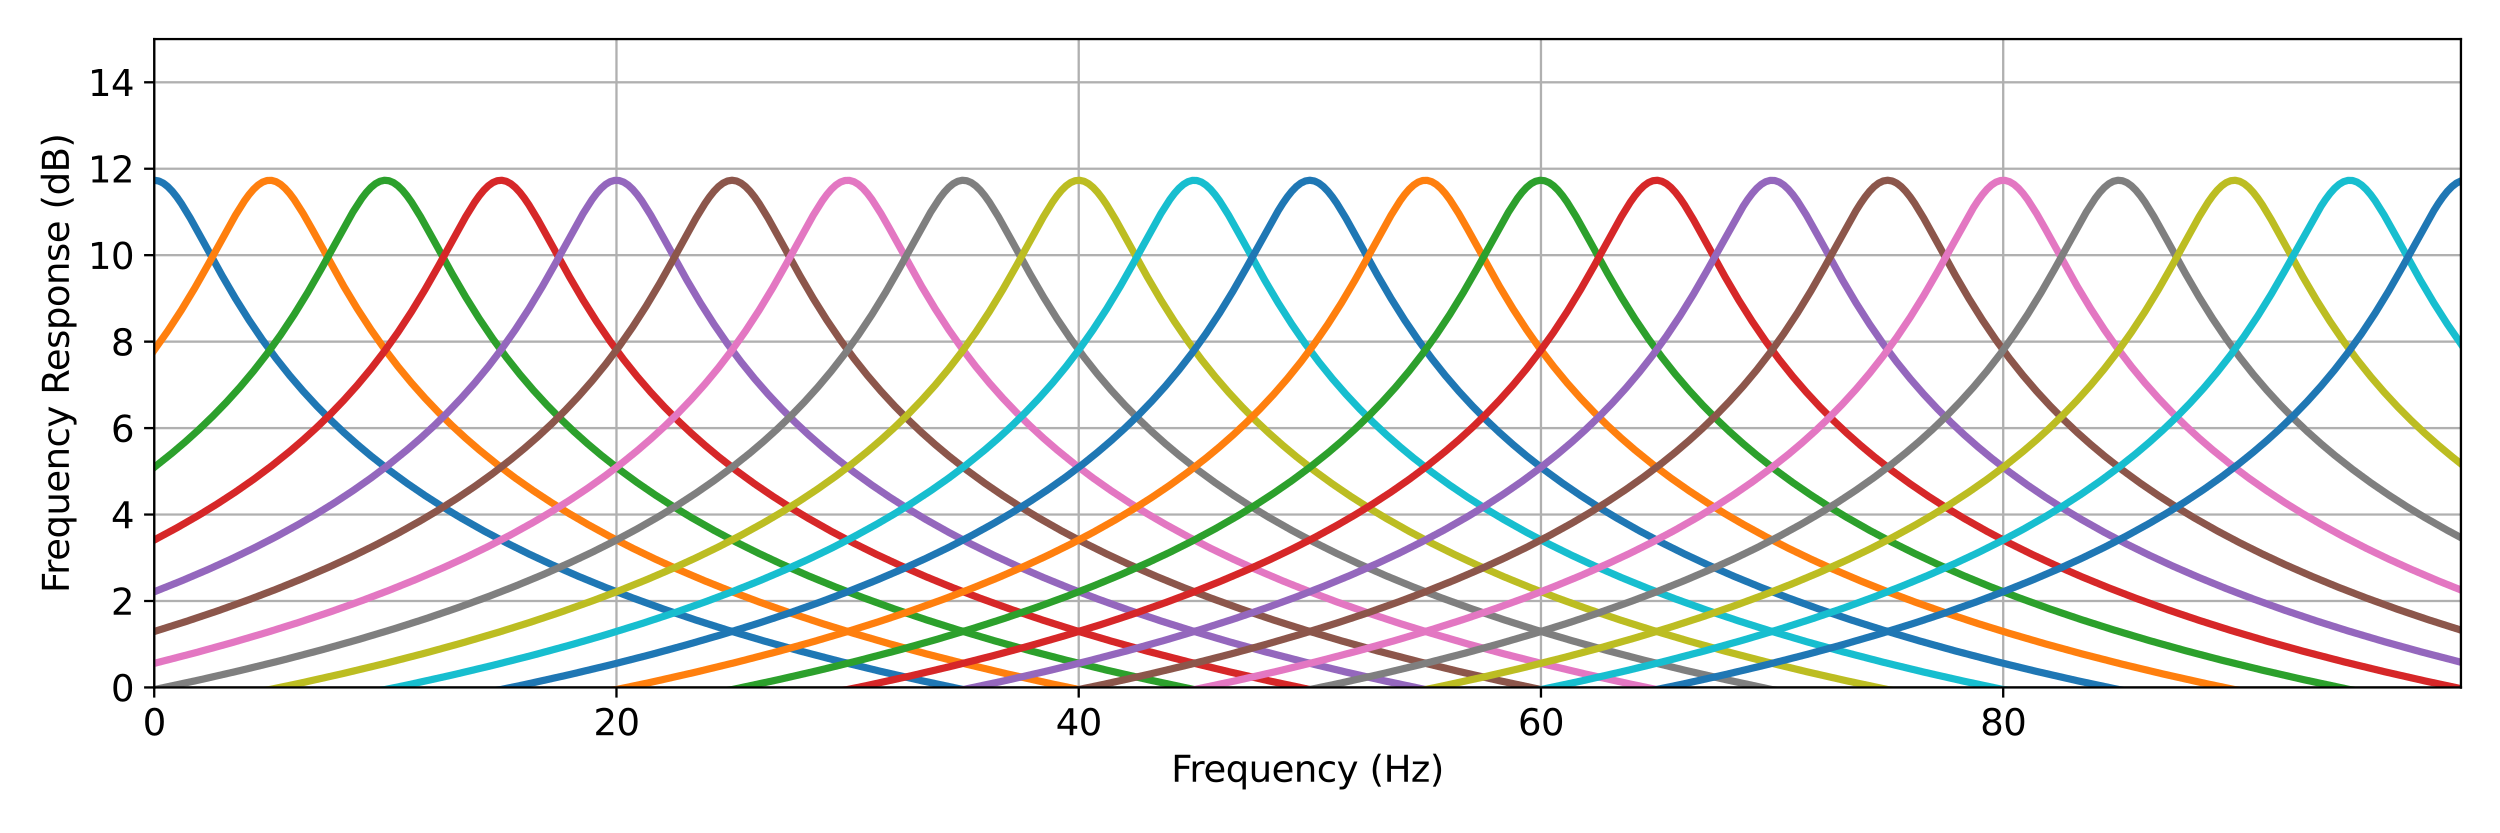 <?xml version="1.0" encoding="utf-8" standalone="no"?>
<!DOCTYPE svg PUBLIC "-//W3C//DTD SVG 1.1//EN"
  "http://www.w3.org/Graphics/SVG/1.1/DTD/svg11.dtd">
<svg xmlns:xlink="http://www.w3.org/1999/xlink" width="864pt" height="288pt" viewBox="0 0 864 288" xmlns="http://www.w3.org/2000/svg" version="1.1">
 <defs>
  <style type="text/css">*{stroke-linejoin: round; stroke-linecap: butt}</style>
 </defs>
 <g id="figure_1">
  <g id="patch_1">
   <path d="M 0 288 
L 864 288 
L 864 0 
L 0 0 
z
" style="fill: #ffffff"/>
  </g>
  <g id="axes_1">
   <g id="patch_2">
    <path d="M 53.3 237.58 
L 850.5 237.58 
L 850.5 13.5 
L 53.3 13.5 
z
" style="fill: #ffffff"/>
   </g>
   <g id="matplotlib.axis_1">
    <g id="xtick_1">
     <g id="line2d_1">
      <path d="M 53.3 237.58 
L 53.3 13.5 
" clip-path="url(#p7a4bd5762b)" style="fill: none; stroke: #b0b0b0; stroke-width: 0.8; stroke-linecap: square"/>
     </g>
     <g id="line2d_2">
      <defs>
       <path id="ma2785278da" d="M 0 0 
L 0 3.5 
" style="stroke: #000000; stroke-width: 0.8"/>
      </defs>
      <g>
       <use xlink:href="#ma2785278da" x="53.3" y="237.58" style="stroke: #000000; stroke-width: 0.8"/>
      </g>
     </g>
     <g id="text_1">
      <!-- 0 -->
      <g transform="translate(49.323 254.078) scale(0.125 -0.125)">
       <defs>
        <path id="DejaVuSans-30" d="M 2034 4250 
Q 1547 4250 1301 3770 
Q 1056 3291 1056 2328 
Q 1056 1369 1301 889 
Q 1547 409 2034 409 
Q 2525 409 2770 889 
Q 3016 1369 3016 2328 
Q 3016 3291 2770 3770 
Q 2525 4250 2034 4250 
z
M 2034 4750 
Q 2819 4750 3233 4129 
Q 3647 3509 3647 2328 
Q 3647 1150 3233 529 
Q 2819 -91 2034 -91 
Q 1250 -91 836 529 
Q 422 1150 422 2328 
Q 422 3509 836 4129 
Q 1250 4750 2034 4750 
z
" transform="scale(0.016)"/>
       </defs>
       <use xlink:href="#DejaVuSans-30"/>
      </g>
     </g>
    </g>
    <g id="xtick_2">
     <g id="line2d_3">
      <path d="M 213.052 237.58 
L 213.052 13.5 
" clip-path="url(#p7a4bd5762b)" style="fill: none; stroke: #b0b0b0; stroke-width: 0.8; stroke-linecap: square"/>
     </g>
     <g id="line2d_4">
      <g>
       <use xlink:href="#ma2785278da" x="213.052" y="237.58" style="stroke: #000000; stroke-width: 0.8"/>
      </g>
     </g>
     <g id="text_2">
      <!-- 20 -->
      <g transform="translate(205.099 254.078) scale(0.125 -0.125)">
       <defs>
        <path id="DejaVuSans-32" d="M 1228 531 
L 3431 531 
L 3431 0 
L 469 0 
L 469 531 
Q 828 903 1448 1529 
Q 2069 2156 2228 2338 
Q 2531 2678 2651 2914 
Q 2772 3150 2772 3378 
Q 2772 3750 2511 3984 
Q 2250 4219 1831 4219 
Q 1534 4219 1204 4116 
Q 875 4013 500 3803 
L 500 4441 
Q 881 4594 1212 4672 
Q 1544 4750 1819 4750 
Q 2544 4750 2975 4387 
Q 3406 4025 3406 3419 
Q 3406 3131 3298 2873 
Q 3191 2616 2906 2266 
Q 2828 2175 2409 1742 
Q 1991 1309 1228 531 
z
" transform="scale(0.016)"/>
       </defs>
       <use xlink:href="#DejaVuSans-32"/>
       <use xlink:href="#DejaVuSans-30" x="63.623"/>
      </g>
     </g>
    </g>
    <g id="xtick_3">
     <g id="line2d_5">
      <path d="M 372.804 237.58 
L 372.804 13.5 
" clip-path="url(#p7a4bd5762b)" style="fill: none; stroke: #b0b0b0; stroke-width: 0.8; stroke-linecap: square"/>
     </g>
     <g id="line2d_6">
      <g>
       <use xlink:href="#ma2785278da" x="372.804" y="237.58" style="stroke: #000000; stroke-width: 0.8"/>
      </g>
     </g>
     <g id="text_3">
      <!-- 40 -->
      <g transform="translate(364.851 254.078) scale(0.125 -0.125)">
       <defs>
        <path id="DejaVuSans-34" d="M 2419 4116 
L 825 1625 
L 2419 1625 
L 2419 4116 
z
M 2253 4666 
L 3047 4666 
L 3047 1625 
L 3713 1625 
L 3713 1100 
L 3047 1100 
L 3047 0 
L 2419 0 
L 2419 1100 
L 313 1100 
L 313 1709 
L 2253 4666 
z
" transform="scale(0.016)"/>
       </defs>
       <use xlink:href="#DejaVuSans-34"/>
       <use xlink:href="#DejaVuSans-30" x="63.623"/>
      </g>
     </g>
    </g>
    <g id="xtick_4">
     <g id="line2d_7">
      <path d="M 532.556 237.58 
L 532.556 13.5 
" clip-path="url(#p7a4bd5762b)" style="fill: none; stroke: #b0b0b0; stroke-width: 0.8; stroke-linecap: square"/>
     </g>
     <g id="line2d_8">
      <g>
       <use xlink:href="#ma2785278da" x="532.556" y="237.58" style="stroke: #000000; stroke-width: 0.8"/>
      </g>
     </g>
     <g id="text_4">
      <!-- 60 -->
      <g transform="translate(524.603 254.078) scale(0.125 -0.125)">
       <defs>
        <path id="DejaVuSans-36" d="M 2113 2584 
Q 1688 2584 1439 2293 
Q 1191 2003 1191 1497 
Q 1191 994 1439 701 
Q 1688 409 2113 409 
Q 2538 409 2786 701 
Q 3034 994 3034 1497 
Q 3034 2003 2786 2293 
Q 2538 2584 2113 2584 
z
M 3366 4563 
L 3366 3988 
Q 3128 4100 2886 4159 
Q 2644 4219 2406 4219 
Q 1781 4219 1451 3797 
Q 1122 3375 1075 2522 
Q 1259 2794 1537 2939 
Q 1816 3084 2150 3084 
Q 2853 3084 3261 2657 
Q 3669 2231 3669 1497 
Q 3669 778 3244 343 
Q 2819 -91 2113 -91 
Q 1303 -91 875 529 
Q 447 1150 447 2328 
Q 447 3434 972 4092 
Q 1497 4750 2381 4750 
Q 2619 4750 2861 4703 
Q 3103 4656 3366 4563 
z
" transform="scale(0.016)"/>
       </defs>
       <use xlink:href="#DejaVuSans-36"/>
       <use xlink:href="#DejaVuSans-30" x="63.623"/>
      </g>
     </g>
    </g>
    <g id="xtick_5">
     <g id="line2d_9">
      <path d="M 692.308 237.58 
L 692.308 13.5 
" clip-path="url(#p7a4bd5762b)" style="fill: none; stroke: #b0b0b0; stroke-width: 0.8; stroke-linecap: square"/>
     </g>
     <g id="line2d_10">
      <g>
       <use xlink:href="#ma2785278da" x="692.308" y="237.58" style="stroke: #000000; stroke-width: 0.8"/>
      </g>
     </g>
     <g id="text_5">
      <!-- 80 -->
      <g transform="translate(684.355 254.078) scale(0.125 -0.125)">
       <defs>
        <path id="DejaVuSans-38" d="M 2034 2216 
Q 1584 2216 1326 1975 
Q 1069 1734 1069 1313 
Q 1069 891 1326 650 
Q 1584 409 2034 409 
Q 2484 409 2743 651 
Q 3003 894 3003 1313 
Q 3003 1734 2745 1975 
Q 2488 2216 2034 2216 
z
M 1403 2484 
Q 997 2584 770 2862 
Q 544 3141 544 3541 
Q 544 4100 942 4425 
Q 1341 4750 2034 4750 
Q 2731 4750 3128 4425 
Q 3525 4100 3525 3541 
Q 3525 3141 3298 2862 
Q 3072 2584 2669 2484 
Q 3125 2378 3379 2068 
Q 3634 1759 3634 1313 
Q 3634 634 3220 271 
Q 2806 -91 2034 -91 
Q 1263 -91 848 271 
Q 434 634 434 1313 
Q 434 1759 690 2068 
Q 947 2378 1403 2484 
z
M 1172 3481 
Q 1172 3119 1398 2916 
Q 1625 2713 2034 2713 
Q 2441 2713 2670 2916 
Q 2900 3119 2900 3481 
Q 2900 3844 2670 4047 
Q 2441 4250 2034 4250 
Q 1625 4250 1398 4047 
Q 1172 3844 1172 3481 
z
" transform="scale(0.016)"/>
       </defs>
       <use xlink:href="#DejaVuSans-38"/>
       <use xlink:href="#DejaVuSans-30" x="63.623"/>
      </g>
     </g>
    </g>
    <g id="text_6">
     <!-- Frequency (Hz) -->
     <g transform="translate(404.769 270.176) scale(0.125 -0.125)">
      <defs>
       <path id="DejaVuSans-46" d="M 628 4666 
L 3309 4666 
L 3309 4134 
L 1259 4134 
L 1259 2759 
L 3109 2759 
L 3109 2228 
L 1259 2228 
L 1259 0 
L 628 0 
L 628 4666 
z
" transform="scale(0.016)"/>
       <path id="DejaVuSans-72" d="M 2631 2963 
Q 2534 3019 2420 3045 
Q 2306 3072 2169 3072 
Q 1681 3072 1420 2755 
Q 1159 2438 1159 1844 
L 1159 0 
L 581 0 
L 581 3500 
L 1159 3500 
L 1159 2956 
Q 1341 3275 1631 3429 
Q 1922 3584 2338 3584 
Q 2397 3584 2469 3576 
Q 2541 3569 2628 3553 
L 2631 2963 
z
" transform="scale(0.016)"/>
       <path id="DejaVuSans-65" d="M 3597 1894 
L 3597 1613 
L 953 1613 
Q 991 1019 1311 708 
Q 1631 397 2203 397 
Q 2534 397 2845 478 
Q 3156 559 3463 722 
L 3463 178 
Q 3153 47 2828 -22 
Q 2503 -91 2169 -91 
Q 1331 -91 842 396 
Q 353 884 353 1716 
Q 353 2575 817 3079 
Q 1281 3584 2069 3584 
Q 2775 3584 3186 3129 
Q 3597 2675 3597 1894 
z
M 3022 2063 
Q 3016 2534 2758 2815 
Q 2500 3097 2075 3097 
Q 1594 3097 1305 2825 
Q 1016 2553 972 2059 
L 3022 2063 
z
" transform="scale(0.016)"/>
       <path id="DejaVuSans-71" d="M 947 1747 
Q 947 1113 1208 752 
Q 1469 391 1925 391 
Q 2381 391 2643 752 
Q 2906 1113 2906 1747 
Q 2906 2381 2643 2742 
Q 2381 3103 1925 3103 
Q 1469 3103 1208 2742 
Q 947 2381 947 1747 
z
M 2906 525 
Q 2725 213 2448 61 
Q 2172 -91 1784 -91 
Q 1150 -91 751 415 
Q 353 922 353 1747 
Q 353 2572 751 3078 
Q 1150 3584 1784 3584 
Q 2172 3584 2448 3432 
Q 2725 3281 2906 2969 
L 2906 3500 
L 3481 3500 
L 3481 -1331 
L 2906 -1331 
L 2906 525 
z
" transform="scale(0.016)"/>
       <path id="DejaVuSans-75" d="M 544 1381 
L 544 3500 
L 1119 3500 
L 1119 1403 
Q 1119 906 1312 657 
Q 1506 409 1894 409 
Q 2359 409 2629 706 
Q 2900 1003 2900 1516 
L 2900 3500 
L 3475 3500 
L 3475 0 
L 2900 0 
L 2900 538 
Q 2691 219 2414 64 
Q 2138 -91 1772 -91 
Q 1169 -91 856 284 
Q 544 659 544 1381 
z
M 1991 3584 
L 1991 3584 
z
" transform="scale(0.016)"/>
       <path id="DejaVuSans-6e" d="M 3513 2113 
L 3513 0 
L 2938 0 
L 2938 2094 
Q 2938 2591 2744 2837 
Q 2550 3084 2163 3084 
Q 1697 3084 1428 2787 
Q 1159 2491 1159 1978 
L 1159 0 
L 581 0 
L 581 3500 
L 1159 3500 
L 1159 2956 
Q 1366 3272 1645 3428 
Q 1925 3584 2291 3584 
Q 2894 3584 3203 3211 
Q 3513 2838 3513 2113 
z
" transform="scale(0.016)"/>
       <path id="DejaVuSans-63" d="M 3122 3366 
L 3122 2828 
Q 2878 2963 2633 3030 
Q 2388 3097 2138 3097 
Q 1578 3097 1268 2742 
Q 959 2388 959 1747 
Q 959 1106 1268 751 
Q 1578 397 2138 397 
Q 2388 397 2633 464 
Q 2878 531 3122 666 
L 3122 134 
Q 2881 22 2623 -34 
Q 2366 -91 2075 -91 
Q 1284 -91 818 406 
Q 353 903 353 1747 
Q 353 2603 823 3093 
Q 1294 3584 2113 3584 
Q 2378 3584 2631 3529 
Q 2884 3475 3122 3366 
z
" transform="scale(0.016)"/>
       <path id="DejaVuSans-79" d="M 2059 -325 
Q 1816 -950 1584 -1140 
Q 1353 -1331 966 -1331 
L 506 -1331 
L 506 -850 
L 844 -850 
Q 1081 -850 1212 -737 
Q 1344 -625 1503 -206 
L 1606 56 
L 191 3500 
L 800 3500 
L 1894 763 
L 2988 3500 
L 3597 3500 
L 2059 -325 
z
" transform="scale(0.016)"/>
       <path id="DejaVuSans-20" transform="scale(0.016)"/>
       <path id="DejaVuSans-28" d="M 1984 4856 
Q 1566 4138 1362 3434 
Q 1159 2731 1159 2009 
Q 1159 1288 1364 580 
Q 1569 -128 1984 -844 
L 1484 -844 
Q 1016 -109 783 600 
Q 550 1309 550 2009 
Q 550 2706 781 3412 
Q 1013 4119 1484 4856 
L 1984 4856 
z
" transform="scale(0.016)"/>
       <path id="DejaVuSans-48" d="M 628 4666 
L 1259 4666 
L 1259 2753 
L 3553 2753 
L 3553 4666 
L 4184 4666 
L 4184 0 
L 3553 0 
L 3553 2222 
L 1259 2222 
L 1259 0 
L 628 0 
L 628 4666 
z
" transform="scale(0.016)"/>
       <path id="DejaVuSans-7a" d="M 353 3500 
L 3084 3500 
L 3084 2975 
L 922 459 
L 3084 459 
L 3084 0 
L 275 0 
L 275 525 
L 2438 3041 
L 353 3041 
L 353 3500 
z
" transform="scale(0.016)"/>
       <path id="DejaVuSans-29" d="M 513 4856 
L 1013 4856 
Q 1481 4119 1714 3412 
Q 1947 2706 1947 2009 
Q 1947 1309 1714 600 
Q 1481 -109 1013 -844 
L 513 -844 
Q 928 -128 1133 580 
Q 1338 1288 1338 2009 
Q 1338 2731 1133 3434 
Q 928 4138 513 4856 
z
" transform="scale(0.016)"/>
      </defs>
      <use xlink:href="#DejaVuSans-46"/>
      <use xlink:href="#DejaVuSans-72" x="50.27"/>
      <use xlink:href="#DejaVuSans-65" x="89.133"/>
      <use xlink:href="#DejaVuSans-71" x="150.656"/>
      <use xlink:href="#DejaVuSans-75" x="214.133"/>
      <use xlink:href="#DejaVuSans-65" x="277.512"/>
      <use xlink:href="#DejaVuSans-6e" x="339.035"/>
      <use xlink:href="#DejaVuSans-63" x="402.414"/>
      <use xlink:href="#DejaVuSans-79" x="457.395"/>
      <use xlink:href="#DejaVuSans-20" x="516.574"/>
      <use xlink:href="#DejaVuSans-28" x="548.361"/>
      <use xlink:href="#DejaVuSans-48" x="587.375"/>
      <use xlink:href="#DejaVuSans-7a" x="662.57"/>
      <use xlink:href="#DejaVuSans-29" x="715.061"/>
     </g>
    </g>
   </g>
   <g id="matplotlib.axis_2">
    <g id="ytick_1">
     <g id="line2d_11">
      <path d="M 53.3 237.58 
L 850.5 237.58 
" clip-path="url(#p7a4bd5762b)" style="fill: none; stroke: #b0b0b0; stroke-width: 0.8; stroke-linecap: square"/>
     </g>
     <g id="line2d_12">
      <defs>
       <path id="m351775d7e8" d="M 0 0 
L -3.5 0 
" style="stroke: #000000; stroke-width: 0.8"/>
      </defs>
      <g>
       <use xlink:href="#m351775d7e8" x="53.3" y="237.58" style="stroke: #000000; stroke-width: 0.8"/>
      </g>
     </g>
     <g id="text_7">
      <!-- 0 -->
      <g transform="translate(38.347 242.329) scale(0.125 -0.125)">
       <use xlink:href="#DejaVuSans-30"/>
      </g>
     </g>
    </g>
    <g id="ytick_2">
     <g id="line2d_13">
      <path d="M 53.3 207.703 
L 850.5 207.703 
" clip-path="url(#p7a4bd5762b)" style="fill: none; stroke: #b0b0b0; stroke-width: 0.8; stroke-linecap: square"/>
     </g>
     <g id="line2d_14">
      <g>
       <use xlink:href="#m351775d7e8" x="53.3" y="207.703" style="stroke: #000000; stroke-width: 0.8"/>
      </g>
     </g>
     <g id="text_8">
      <!-- 2 -->
      <g transform="translate(38.347 212.452) scale(0.125 -0.125)">
       <use xlink:href="#DejaVuSans-32"/>
      </g>
     </g>
    </g>
    <g id="ytick_3">
     <g id="line2d_15">
      <path d="M 53.3 177.825 
L 850.5 177.825 
" clip-path="url(#p7a4bd5762b)" style="fill: none; stroke: #b0b0b0; stroke-width: 0.8; stroke-linecap: square"/>
     </g>
     <g id="line2d_16">
      <g>
       <use xlink:href="#m351775d7e8" x="53.3" y="177.825" style="stroke: #000000; stroke-width: 0.8"/>
      </g>
     </g>
     <g id="text_9">
      <!-- 4 -->
      <g transform="translate(38.347 182.574) scale(0.125 -0.125)">
       <use xlink:href="#DejaVuSans-34"/>
      </g>
     </g>
    </g>
    <g id="ytick_4">
     <g id="line2d_17">
      <path d="M 53.3 147.948 
L 850.5 147.948 
" clip-path="url(#p7a4bd5762b)" style="fill: none; stroke: #b0b0b0; stroke-width: 0.8; stroke-linecap: square"/>
     </g>
     <g id="line2d_18">
      <g>
       <use xlink:href="#m351775d7e8" x="53.3" y="147.948" style="stroke: #000000; stroke-width: 0.8"/>
      </g>
     </g>
     <g id="text_10">
      <!-- 6 -->
      <g transform="translate(38.347 152.697) scale(0.125 -0.125)">
       <use xlink:href="#DejaVuSans-36"/>
      </g>
     </g>
    </g>
    <g id="ytick_5">
     <g id="line2d_19">
      <path d="M 53.3 118.071 
L 850.5 118.071 
" clip-path="url(#p7a4bd5762b)" style="fill: none; stroke: #b0b0b0; stroke-width: 0.8; stroke-linecap: square"/>
     </g>
     <g id="line2d_20">
      <g>
       <use xlink:href="#m351775d7e8" x="53.3" y="118.071" style="stroke: #000000; stroke-width: 0.8"/>
      </g>
     </g>
     <g id="text_11">
      <!-- 8 -->
      <g transform="translate(38.347 122.82) scale(0.125 -0.125)">
       <use xlink:href="#DejaVuSans-38"/>
      </g>
     </g>
    </g>
    <g id="ytick_6">
     <g id="line2d_21">
      <path d="M 53.3 88.193 
L 850.5 88.193 
" clip-path="url(#p7a4bd5762b)" style="fill: none; stroke: #b0b0b0; stroke-width: 0.8; stroke-linecap: square"/>
     </g>
     <g id="line2d_22">
      <g>
       <use xlink:href="#m351775d7e8" x="53.3" y="88.193" style="stroke: #000000; stroke-width: 0.8"/>
      </g>
     </g>
     <g id="text_12">
      <!-- 10 -->
      <g transform="translate(30.394 92.942) scale(0.125 -0.125)">
       <defs>
        <path id="DejaVuSans-31" d="M 794 531 
L 1825 531 
L 1825 4091 
L 703 3866 
L 703 4441 
L 1819 4666 
L 2450 4666 
L 2450 531 
L 3481 531 
L 3481 0 
L 794 0 
L 794 531 
z
" transform="scale(0.016)"/>
       </defs>
       <use xlink:href="#DejaVuSans-31"/>
       <use xlink:href="#DejaVuSans-30" x="63.623"/>
      </g>
     </g>
    </g>
    <g id="ytick_7">
     <g id="line2d_23">
      <path d="M 53.3 58.316 
L 850.5 58.316 
" clip-path="url(#p7a4bd5762b)" style="fill: none; stroke: #b0b0b0; stroke-width: 0.8; stroke-linecap: square"/>
     </g>
     <g id="line2d_24">
      <g>
       <use xlink:href="#m351775d7e8" x="53.3" y="58.316" style="stroke: #000000; stroke-width: 0.8"/>
      </g>
     </g>
     <g id="text_13">
      <!-- 12 -->
      <g transform="translate(30.394 63.065) scale(0.125 -0.125)">
       <use xlink:href="#DejaVuSans-31"/>
       <use xlink:href="#DejaVuSans-32" x="63.623"/>
      </g>
     </g>
    </g>
    <g id="ytick_8">
     <g id="line2d_25">
      <path d="M 53.3 28.439 
L 850.5 28.439 
" clip-path="url(#p7a4bd5762b)" style="fill: none; stroke: #b0b0b0; stroke-width: 0.8; stroke-linecap: square"/>
     </g>
     <g id="line2d_26">
      <g>
       <use xlink:href="#m351775d7e8" x="53.3" y="28.439" style="stroke: #000000; stroke-width: 0.8"/>
      </g>
     </g>
     <g id="text_14">
      <!-- 14 -->
      <g transform="translate(30.394 33.188) scale(0.125 -0.125)">
       <use xlink:href="#DejaVuSans-31"/>
       <use xlink:href="#DejaVuSans-34" x="63.623"/>
      </g>
     </g>
    </g>
    <g id="text_15">
     <!-- Frequency Response (dB) -->
     <g transform="translate(23.794 204.95) rotate(-90) scale(0.125 -0.125)">
      <defs>
       <path id="DejaVuSans-52" d="M 2841 2188 
Q 3044 2119 3236 1894 
Q 3428 1669 3622 1275 
L 4263 0 
L 3584 0 
L 2988 1197 
Q 2756 1666 2539 1819 
Q 2322 1972 1947 1972 
L 1259 1972 
L 1259 0 
L 628 0 
L 628 4666 
L 2053 4666 
Q 2853 4666 3247 4331 
Q 3641 3997 3641 3322 
Q 3641 2881 3436 2590 
Q 3231 2300 2841 2188 
z
M 1259 4147 
L 1259 2491 
L 2053 2491 
Q 2509 2491 2742 2702 
Q 2975 2913 2975 3322 
Q 2975 3731 2742 3939 
Q 2509 4147 2053 4147 
L 1259 4147 
z
" transform="scale(0.016)"/>
       <path id="DejaVuSans-73" d="M 2834 3397 
L 2834 2853 
Q 2591 2978 2328 3040 
Q 2066 3103 1784 3103 
Q 1356 3103 1142 2972 
Q 928 2841 928 2578 
Q 928 2378 1081 2264 
Q 1234 2150 1697 2047 
L 1894 2003 
Q 2506 1872 2764 1633 
Q 3022 1394 3022 966 
Q 3022 478 2636 193 
Q 2250 -91 1575 -91 
Q 1294 -91 989 -36 
Q 684 19 347 128 
L 347 722 
Q 666 556 975 473 
Q 1284 391 1588 391 
Q 1994 391 2212 530 
Q 2431 669 2431 922 
Q 2431 1156 2273 1281 
Q 2116 1406 1581 1522 
L 1381 1569 
Q 847 1681 609 1914 
Q 372 2147 372 2553 
Q 372 3047 722 3315 
Q 1072 3584 1716 3584 
Q 2034 3584 2315 3537 
Q 2597 3491 2834 3397 
z
" transform="scale(0.016)"/>
       <path id="DejaVuSans-70" d="M 1159 525 
L 1159 -1331 
L 581 -1331 
L 581 3500 
L 1159 3500 
L 1159 2969 
Q 1341 3281 1617 3432 
Q 1894 3584 2278 3584 
Q 2916 3584 3314 3078 
Q 3713 2572 3713 1747 
Q 3713 922 3314 415 
Q 2916 -91 2278 -91 
Q 1894 -91 1617 61 
Q 1341 213 1159 525 
z
M 3116 1747 
Q 3116 2381 2855 2742 
Q 2594 3103 2138 3103 
Q 1681 3103 1420 2742 
Q 1159 2381 1159 1747 
Q 1159 1113 1420 752 
Q 1681 391 2138 391 
Q 2594 391 2855 752 
Q 3116 1113 3116 1747 
z
" transform="scale(0.016)"/>
       <path id="DejaVuSans-6f" d="M 1959 3097 
Q 1497 3097 1228 2736 
Q 959 2375 959 1747 
Q 959 1119 1226 758 
Q 1494 397 1959 397 
Q 2419 397 2687 759 
Q 2956 1122 2956 1747 
Q 2956 2369 2687 2733 
Q 2419 3097 1959 3097 
z
M 1959 3584 
Q 2709 3584 3137 3096 
Q 3566 2609 3566 1747 
Q 3566 888 3137 398 
Q 2709 -91 1959 -91 
Q 1206 -91 779 398 
Q 353 888 353 1747 
Q 353 2609 779 3096 
Q 1206 3584 1959 3584 
z
" transform="scale(0.016)"/>
       <path id="DejaVuSans-64" d="M 2906 2969 
L 2906 4863 
L 3481 4863 
L 3481 0 
L 2906 0 
L 2906 525 
Q 2725 213 2448 61 
Q 2172 -91 1784 -91 
Q 1150 -91 751 415 
Q 353 922 353 1747 
Q 353 2572 751 3078 
Q 1150 3584 1784 3584 
Q 2172 3584 2448 3432 
Q 2725 3281 2906 2969 
z
M 947 1747 
Q 947 1113 1208 752 
Q 1469 391 1925 391 
Q 2381 391 2643 752 
Q 2906 1113 2906 1747 
Q 2906 2381 2643 2742 
Q 2381 3103 1925 3103 
Q 1469 3103 1208 2742 
Q 947 2381 947 1747 
z
" transform="scale(0.016)"/>
       <path id="DejaVuSans-42" d="M 1259 2228 
L 1259 519 
L 2272 519 
Q 2781 519 3026 730 
Q 3272 941 3272 1375 
Q 3272 1813 3026 2020 
Q 2781 2228 2272 2228 
L 1259 2228 
z
M 1259 4147 
L 1259 2741 
L 2194 2741 
Q 2656 2741 2882 2914 
Q 3109 3088 3109 3444 
Q 3109 3797 2882 3972 
Q 2656 4147 2194 4147 
L 1259 4147 
z
M 628 4666 
L 2241 4666 
Q 2963 4666 3353 4366 
Q 3744 4066 3744 3513 
Q 3744 3084 3544 2831 
Q 3344 2578 2956 2516 
Q 3422 2416 3680 2098 
Q 3938 1781 3938 1306 
Q 3938 681 3513 340 
Q 3088 0 2303 0 
L 628 0 
L 628 4666 
z
" transform="scale(0.016)"/>
      </defs>
      <use xlink:href="#DejaVuSans-46"/>
      <use xlink:href="#DejaVuSans-72" x="50.27"/>
      <use xlink:href="#DejaVuSans-65" x="89.133"/>
      <use xlink:href="#DejaVuSans-71" x="150.656"/>
      <use xlink:href="#DejaVuSans-75" x="214.133"/>
      <use xlink:href="#DejaVuSans-65" x="277.512"/>
      <use xlink:href="#DejaVuSans-6e" x="339.035"/>
      <use xlink:href="#DejaVuSans-63" x="402.414"/>
      <use xlink:href="#DejaVuSans-79" x="457.395"/>
      <use xlink:href="#DejaVuSans-20" x="516.574"/>
      <use xlink:href="#DejaVuSans-52" x="548.361"/>
      <use xlink:href="#DejaVuSans-65" x="613.344"/>
      <use xlink:href="#DejaVuSans-73" x="674.867"/>
      <use xlink:href="#DejaVuSans-70" x="726.967"/>
      <use xlink:href="#DejaVuSans-6f" x="790.443"/>
      <use xlink:href="#DejaVuSans-6e" x="851.625"/>
      <use xlink:href="#DejaVuSans-73" x="915.004"/>
      <use xlink:href="#DejaVuSans-65" x="967.104"/>
      <use xlink:href="#DejaVuSans-20" x="1028.627"/>
      <use xlink:href="#DejaVuSans-28" x="1060.414"/>
      <use xlink:href="#DejaVuSans-64" x="1099.428"/>
      <use xlink:href="#DejaVuSans-42" x="1162.904"/>
      <use xlink:href="#DejaVuSans-29" x="1231.508"/>
     </g>
    </g>
   </g>
   <g id="line2d_27">
    <path d="M 53.3 62.296 
L 54.86 62.549 
L 56.42 63.294 
L 57.98 64.498 
L 59.54 66.113 
L 61.1 68.078 
L 62.66 70.327 
L 65.781 75.435 
L 70.461 83.859 
L 76.701 95.166 
L 81.381 103.174 
L 86.062 110.628 
L 90.742 117.519 
L 95.422 123.882 
L 100.102 129.766 
L 104.783 135.221 
L 109.463 140.295 
L 114.143 145.031 
L 118.823 149.465 
L 123.504 153.63 
L 128.184 157.555 
L 134.424 162.453 
L 140.664 167.014 
L 146.905 171.279 
L 153.145 175.28 
L 159.385 179.047 
L 167.186 183.462 
L 174.986 187.588 
L 182.786 191.459 
L 190.587 195.101 
L 199.947 199.203 
L 209.308 203.045 
L 218.668 206.653 
L 229.589 210.601 
L 240.509 214.296 
L 251.43 217.766 
L 263.911 221.485 
L 276.391 224.966 
L 290.432 228.629 
L 304.473 232.05 
L 318.513 235.254 
L 334.114 238.584 
L 349.715 241.694 
L 366.876 244.884 
L 384.037 247.856 
L 402.758 250.869 
L 421.478 253.666 
L 441.759 256.47 
L 463.601 259.251 
L 485.442 261.803 
L 508.843 264.303 
L 532.244 266.578 
L 557.205 268.774 
L 582.167 270.747 
L 608.688 272.614 
L 635.209 274.257 
L 663.291 275.765 
L 691.372 277.046 
L 719.453 278.108 
L 749.095 278.999 
L 778.736 279.66 
L 808.378 280.097 
L 838.019 280.312 
L 850.5 280.336 
L 850.5 280.336 
" clip-path="url(#p7a4bd5762b)" style="fill: none; stroke: #1f77b4; stroke-width: 2.5; stroke-linecap: square"/>
   </g>
   <g id="line2d_28">
    <path d="M 53.3 120.976 
L 57.98 114.372 
L 62.66 107.22 
L 67.341 99.502 
L 72.021 91.266 
L 81.381 74.365 
L 84.502 69.397 
L 86.062 67.254 
L 87.622 65.422 
L 89.182 63.964 
L 90.742 62.938 
L 92.302 62.387 
L 93.862 62.337 
L 95.422 62.789 
L 96.982 63.723 
L 98.542 65.098 
L 100.102 66.86 
L 101.662 68.947 
L 104.783 73.837 
L 107.903 79.306 
L 118.823 98.968 
L 123.504 106.723 
L 128.184 113.912 
L 132.864 120.552 
L 137.544 126.685 
L 142.224 132.362 
L 146.905 137.634 
L 151.585 142.545 
L 156.265 147.136 
L 160.945 151.441 
L 165.626 155.49 
L 171.866 160.537 
L 178.106 165.228 
L 184.347 169.606 
L 190.587 173.709 
L 196.827 177.566 
L 203.068 181.204 
L 210.868 185.477 
L 218.668 189.476 
L 226.469 193.234 
L 234.269 196.775 
L 243.63 200.769 
L 252.99 204.514 
L 262.35 208.037 
L 273.271 211.895 
L 284.192 215.51 
L 295.112 218.908 
L 307.593 222.553 
L 320.073 225.968 
L 334.114 229.564 
L 348.155 232.925 
L 363.756 236.412 
L 379.356 239.665 
L 396.517 242.998 
L 413.678 246.098 
L 432.399 249.24 
L 451.12 252.153 
L 471.401 255.074 
L 491.682 257.771 
L 513.523 260.445 
L 535.364 262.898 
L 558.765 265.3 
L 582.167 267.484 
L 607.128 269.589 
L 632.089 271.477 
L 658.61 273.258 
L 685.132 274.82 
L 713.213 276.246 
L 741.295 277.448 
L 769.376 278.434 
L 799.017 279.247 
L 828.659 279.832 
L 850.5 280.12 
L 850.5 280.12 
" clip-path="url(#p7a4bd5762b)" style="fill: none; stroke: #ff7f0e; stroke-width: 2.5; stroke-linecap: square"/>
   </g>
   <g id="line2d_29">
    <path d="M 53.3 161.502 
L 59.54 156.53 
L 64.221 152.544 
L 68.901 148.31 
L 73.581 143.799 
L 78.261 138.977 
L 82.941 133.806 
L 87.622 128.241 
L 92.302 122.235 
L 96.982 115.735 
L 101.662 108.696 
L 106.343 101.09 
L 111.023 92.948 
L 121.943 73.315 
L 125.064 68.507 
L 126.624 66.48 
L 128.184 64.79 
L 129.744 63.499 
L 131.304 62.659 
L 132.864 62.307 
L 134.424 62.458 
L 135.984 63.106 
L 137.544 64.223 
L 139.104 65.76 
L 140.664 67.66 
L 142.224 69.858 
L 145.345 74.897 
L 150.025 83.286 
L 156.265 94.615 
L 160.945 102.657 
L 165.626 110.149 
L 170.306 117.077 
L 174.986 123.474 
L 179.666 129.388 
L 184.347 134.87 
L 189.027 139.968 
L 193.707 144.725 
L 198.387 149.178 
L 203.068 153.361 
L 207.748 157.3 
L 213.988 162.217 
L 220.228 166.794 
L 226.469 171.072 
L 232.709 175.086 
L 238.949 178.864 
L 246.75 183.291 
L 254.55 187.428 
L 262.35 191.309 
L 270.151 194.96 
L 279.511 199.071 
L 288.872 202.92 
L 298.232 206.536 
L 309.153 210.492 
L 320.073 214.194 
L 330.994 217.67 
L 343.475 221.395 
L 355.955 224.882 
L 368.436 228.155 
L 382.477 231.607 
L 396.517 234.839 
L 412.118 238.196 
L 427.719 241.331 
L 444.88 244.547 
L 462.041 247.542 
L 480.761 250.578 
L 499.482 253.395 
L 519.763 256.221 
L 540.044 258.83 
L 561.886 261.416 
L 585.287 263.951 
L 608.688 266.258 
L 633.649 268.486 
L 658.61 270.489 
L 685.132 272.385 
L 711.653 274.057 
L 739.734 275.593 
L 767.816 276.901 
L 795.897 277.989 
L 825.539 278.907 
L 850.5 279.502 
L 850.5 279.502 
" clip-path="url(#p7a4bd5762b)" style="fill: none; stroke: #2ca02c; stroke-width: 2.5; stroke-linecap: square"/>
   </g>
   <g id="line2d_30">
    <path d="M 53.3 186.623 
L 61.1 182.43 
L 68.901 177.94 
L 75.141 174.105 
L 81.381 170.028 
L 87.622 165.679 
L 93.862 161.021 
L 100.102 156.012 
L 104.783 151.995 
L 109.463 147.725 
L 114.143 143.175 
L 118.823 138.309 
L 123.504 133.088 
L 128.184 127.467 
L 132.864 121.398 
L 137.544 114.829 
L 142.224 107.715 
L 146.905 100.034 
L 151.585 91.828 
L 160.945 74.897 
L 164.066 69.858 
L 165.626 67.66 
L 167.186 65.76 
L 168.746 64.223 
L 170.306 63.106 
L 171.866 62.458 
L 173.426 62.307 
L 174.986 62.659 
L 176.546 63.499 
L 178.106 64.79 
L 179.666 66.48 
L 181.226 68.507 
L 182.786 70.806 
L 185.907 75.977 
L 190.587 84.431 
L 196.827 95.716 
L 201.507 103.688 
L 206.188 111.105 
L 210.868 117.959 
L 215.548 124.289 
L 220.228 130.143 
L 224.909 135.571 
L 229.589 140.621 
L 234.269 145.336 
L 238.949 149.751 
L 243.63 153.899 
L 248.31 157.808 
L 254.55 162.689 
L 260.79 167.234 
L 267.031 171.485 
L 273.271 175.474 
L 279.511 179.229 
L 287.312 183.632 
L 295.112 187.748 
L 302.913 191.609 
L 310.713 195.242 
L 320.073 199.335 
L 329.434 203.168 
L 338.794 206.77 
L 349.715 210.71 
L 360.635 214.399 
L 371.556 217.862 
L 384.037 221.574 
L 396.517 225.05 
L 410.558 228.707 
L 424.599 232.124 
L 438.639 235.323 
L 454.24 238.648 
L 469.841 241.754 
L 487.002 244.94 
L 504.163 247.908 
L 522.884 250.918 
L 541.605 253.71 
L 561.886 256.512 
L 583.727 259.289 
L 605.568 261.838 
L 628.969 264.335 
L 652.37 266.607 
L 677.331 268.8 
L 702.293 270.771 
L 728.814 272.635 
L 755.335 274.275 
L 783.417 275.781 
L 811.498 277.059 
L 839.579 278.118 
L 850.5 278.473 
L 850.5 278.473 
" clip-path="url(#p7a4bd5762b)" style="fill: none; stroke: #d62728; stroke-width: 2.5; stroke-linecap: square"/>
   </g>
   <g id="line2d_31">
    <path d="M 53.3 204.514 
L 62.66 200.769 
L 72.021 196.775 
L 79.821 193.234 
L 87.622 189.476 
L 95.422 185.477 
L 103.223 181.204 
L 109.463 177.566 
L 115.703 173.709 
L 121.943 169.606 
L 128.184 165.228 
L 134.424 160.537 
L 140.664 155.49 
L 145.345 151.441 
L 150.025 147.136 
L 154.705 142.545 
L 159.385 137.634 
L 164.066 132.362 
L 168.746 126.685 
L 173.426 120.552 
L 178.106 113.912 
L 182.786 106.723 
L 187.467 98.968 
L 192.147 90.702 
L 201.507 73.837 
L 204.628 68.947 
L 206.188 66.86 
L 207.748 65.098 
L 209.308 63.723 
L 210.868 62.789 
L 212.428 62.337 
L 213.988 62.387 
L 215.548 62.938 
L 217.108 63.964 
L 218.668 65.422 
L 220.228 67.254 
L 221.788 69.397 
L 224.909 74.365 
L 229.589 82.714 
L 237.389 96.809 
L 242.069 104.71 
L 246.75 112.05 
L 251.43 118.833 
L 256.11 125.096 
L 260.79 130.89 
L 265.471 136.265 
L 270.151 141.268 
L 274.831 145.941 
L 279.511 150.319 
L 284.192 154.434 
L 288.872 158.313 
L 295.112 163.158 
L 301.352 167.672 
L 307.593 171.895 
L 313.833 175.859 
L 320.073 179.593 
L 327.874 183.972 
L 335.674 188.066 
L 343.475 191.908 
L 351.275 195.524 
L 360.635 199.599 
L 369.996 203.415 
L 379.356 207.002 
L 390.277 210.927 
L 401.197 214.602 
L 412.118 218.054 
L 424.599 221.754 
L 437.079 225.218 
L 451.12 228.864 
L 465.161 232.27 
L 479.201 235.461 
L 494.802 238.776 
L 510.403 241.874 
L 527.564 245.052 
L 544.725 248.012 
L 563.446 251.014 
L 582.167 253.8 
L 602.448 256.594 
L 624.289 259.365 
L 646.13 261.907 
L 669.531 264.398 
L 692.932 266.665 
L 717.893 268.852 
L 742.855 270.817 
L 769.376 272.676 
L 795.897 274.311 
L 823.979 275.812 
L 850.5 277.02 
L 850.5 277.02 
" clip-path="url(#p7a4bd5762b)" style="fill: none; stroke: #9467bd; stroke-width: 2.5; stroke-linecap: square"/>
   </g>
   <g id="line2d_32">
    <path d="M 53.3 218.245 
L 64.221 214.805 
L 75.141 211.144 
L 86.062 207.234 
L 95.422 203.661 
L 104.783 199.861 
L 114.143 195.804 
L 121.943 192.205 
L 129.744 188.382 
L 137.544 184.309 
L 145.345 179.955 
L 151.585 176.243 
L 157.825 172.302 
L 164.066 168.107 
L 170.306 163.623 
L 176.546 158.813 
L 181.226 154.964 
L 185.907 150.882 
L 190.587 146.541 
L 195.267 141.91 
L 199.947 136.953 
L 204.628 131.63 
L 209.308 125.894 
L 213.988 119.697 
L 218.668 112.986 
L 223.349 105.722 
L 228.029 97.893 
L 232.709 89.57 
L 240.509 75.435 
L 243.63 70.327 
L 245.19 68.078 
L 246.75 66.113 
L 248.31 64.498 
L 249.87 63.294 
L 251.43 62.549 
L 252.99 62.296 
L 254.55 62.549 
L 256.11 63.294 
L 257.67 64.498 
L 259.23 66.113 
L 260.79 68.078 
L 262.35 70.327 
L 265.471 75.435 
L 270.151 83.859 
L 276.391 95.166 
L 281.071 103.174 
L 285.752 110.628 
L 290.432 117.519 
L 295.112 123.882 
L 299.792 129.766 
L 304.473 135.221 
L 309.153 140.295 
L 313.833 145.031 
L 318.513 149.465 
L 323.194 153.63 
L 327.874 157.555 
L 334.114 162.453 
L 340.354 167.014 
L 346.595 171.279 
L 352.835 175.28 
L 359.075 179.047 
L 366.876 183.462 
L 374.676 187.588 
L 382.477 191.459 
L 390.277 195.101 
L 399.637 199.203 
L 408.998 203.045 
L 418.358 206.653 
L 429.279 210.601 
L 440.199 214.296 
L 451.12 217.766 
L 463.601 221.485 
L 476.081 224.966 
L 490.122 228.629 
L 504.163 232.05 
L 518.203 235.254 
L 533.804 238.584 
L 549.405 241.694 
L 566.566 244.884 
L 583.727 247.856 
L 602.448 250.869 
L 621.168 253.666 
L 641.45 256.47 
L 663.291 259.251 
L 685.132 261.803 
L 708.533 264.303 
L 731.934 266.578 
L 756.895 268.774 
L 781.857 270.747 
L 808.378 272.614 
L 834.899 274.257 
L 850.5 275.124 
L 850.5 275.124 
" clip-path="url(#p7a4bd5762b)" style="fill: none; stroke: #8c564b; stroke-width: 2.5; stroke-linecap: square"/>
   </g>
   <g id="line2d_33">
    <path d="M 53.3 229.254 
L 67.341 225.636 
L 79.821 222.199 
L 92.302 218.53 
L 103.223 215.109 
L 114.143 211.467 
L 125.064 207.579 
L 134.424 204.029 
L 143.785 200.252 
L 153.145 196.222 
L 160.945 192.648 
L 168.746 188.853 
L 176.546 184.812 
L 184.347 180.493 
L 190.587 176.813 
L 196.827 172.909 
L 203.068 168.754 
L 209.308 164.316 
L 215.548 159.557 
L 220.228 155.752 
L 224.909 151.718 
L 229.589 147.431 
L 234.269 142.861 
L 238.949 137.972 
L 243.63 132.726 
L 248.31 127.077 
L 252.99 120.976 
L 257.67 114.372 
L 262.35 107.22 
L 267.031 99.502 
L 271.711 91.266 
L 281.071 74.365 
L 284.192 69.397 
L 285.752 67.254 
L 287.312 65.422 
L 288.872 63.964 
L 290.432 62.938 
L 291.992 62.387 
L 293.552 62.337 
L 295.112 62.789 
L 296.672 63.723 
L 298.232 65.098 
L 299.792 66.86 
L 301.352 68.947 
L 304.473 73.837 
L 307.593 79.306 
L 318.513 98.968 
L 323.194 106.723 
L 327.874 113.912 
L 332.554 120.552 
L 337.234 126.685 
L 341.914 132.362 
L 346.595 137.634 
L 351.275 142.545 
L 355.955 147.136 
L 360.635 151.441 
L 365.316 155.49 
L 371.556 160.537 
L 377.796 165.228 
L 384.037 169.606 
L 390.277 173.709 
L 396.517 177.566 
L 402.758 181.204 
L 410.558 185.477 
L 418.358 189.476 
L 426.159 193.234 
L 433.959 196.775 
L 443.32 200.769 
L 452.68 204.514 
L 462.041 208.037 
L 472.961 211.895 
L 483.882 215.51 
L 494.802 218.908 
L 507.283 222.553 
L 519.763 225.968 
L 533.804 229.564 
L 547.845 232.925 
L 563.446 236.412 
L 579.046 239.665 
L 596.207 242.998 
L 613.368 246.098 
L 632.089 249.24 
L 650.81 252.153 
L 671.091 255.074 
L 691.372 257.771 
L 713.213 260.445 
L 735.054 262.898 
L 758.455 265.3 
L 781.857 267.484 
L 806.818 269.589 
L 831.779 271.477 
L 850.5 272.758 
L 850.5 272.758 
" clip-path="url(#p7a4bd5762b)" style="fill: none; stroke: #e377c2; stroke-width: 2.5; stroke-linecap: square"/>
   </g>
   <g id="line2d_34">
    <path d="M 53.3 238.326 
L 68.901 234.978 
L 82.941 231.755 
L 96.982 228.313 
L 111.023 224.628 
L 123.504 221.124 
L 135.984 217.38 
L 146.905 213.886 
L 157.825 210.163 
L 168.746 206.185 
L 178.106 202.546 
L 187.467 198.672 
L 196.827 194.533 
L 204.628 190.856 
L 212.428 186.946 
L 220.228 182.776 
L 228.029 178.311 
L 234.269 174.499 
L 240.509 170.448 
L 246.75 166.127 
L 252.99 161.502 
L 259.23 156.53 
L 263.911 152.544 
L 268.591 148.31 
L 273.271 143.799 
L 277.951 138.977 
L 282.632 133.806 
L 287.312 128.241 
L 291.992 122.235 
L 296.672 115.735 
L 301.352 108.696 
L 306.033 101.09 
L 310.713 92.948 
L 321.633 73.315 
L 324.754 68.507 
L 326.314 66.48 
L 327.874 64.79 
L 329.434 63.499 
L 330.994 62.659 
L 332.554 62.307 
L 334.114 62.458 
L 335.674 63.106 
L 337.234 64.223 
L 338.794 65.76 
L 340.354 67.66 
L 341.914 69.858 
L 345.035 74.897 
L 349.715 83.286 
L 355.955 94.615 
L 360.635 102.657 
L 365.316 110.149 
L 369.996 117.077 
L 374.676 123.474 
L 379.356 129.388 
L 384.037 134.87 
L 388.717 139.968 
L 393.397 144.725 
L 398.077 149.178 
L 402.758 153.361 
L 407.438 157.3 
L 413.678 162.217 
L 419.918 166.794 
L 426.159 171.072 
L 432.399 175.086 
L 438.639 178.864 
L 446.44 183.291 
L 454.24 187.428 
L 462.041 191.309 
L 469.841 194.96 
L 479.201 199.071 
L 488.562 202.92 
L 497.922 206.536 
L 508.843 210.492 
L 519.763 214.194 
L 530.684 217.67 
L 543.165 221.395 
L 555.645 224.882 
L 568.126 228.155 
L 582.167 231.607 
L 596.207 234.839 
L 611.808 238.196 
L 627.409 241.331 
L 644.57 244.547 
L 661.731 247.542 
L 680.451 250.578 
L 699.172 253.395 
L 719.453 256.221 
L 739.734 258.83 
L 761.576 261.416 
L 784.977 263.951 
L 808.378 266.258 
L 833.339 268.486 
L 850.5 269.886 
L 850.5 269.886 
" clip-path="url(#p7a4bd5762b)" style="fill: none; stroke: #7f7f7f; stroke-width: 2.5; stroke-linecap: square"/>
   </g>
   <g id="line2d_35">
    <path d="M 53.3 245.935 
L 70.461 242.822 
L 87.622 239.476 
L 103.223 236.21 
L 118.823 232.708 
L 132.864 229.331 
L 146.905 225.719 
L 159.385 222.288 
L 171.866 218.625 
L 182.786 215.209 
L 193.707 211.574 
L 204.628 207.694 
L 213.988 204.15 
L 223.349 200.382 
L 232.709 196.361 
L 240.509 192.795 
L 248.31 189.01 
L 256.11 184.979 
L 263.911 180.672 
L 270.151 177.002 
L 276.391 173.11 
L 282.632 168.968 
L 288.872 164.545 
L 295.112 159.804 
L 299.792 156.012 
L 304.473 151.995 
L 309.153 147.725 
L 313.833 143.175 
L 318.513 138.309 
L 323.194 133.088 
L 327.874 127.467 
L 332.554 121.398 
L 337.234 114.829 
L 341.914 107.715 
L 346.595 100.034 
L 351.275 91.828 
L 360.635 74.897 
L 363.756 69.858 
L 365.316 67.66 
L 366.876 65.76 
L 368.436 64.223 
L 369.996 63.106 
L 371.556 62.458 
L 373.116 62.307 
L 374.676 62.659 
L 376.236 63.499 
L 377.796 64.79 
L 379.356 66.48 
L 380.916 68.507 
L 382.477 70.806 
L 385.597 75.977 
L 390.277 84.431 
L 396.517 95.716 
L 401.197 103.688 
L 405.878 111.105 
L 410.558 117.959 
L 415.238 124.289 
L 419.918 130.143 
L 424.599 135.571 
L 429.279 140.621 
L 433.959 145.336 
L 438.639 149.751 
L 443.32 153.899 
L 448 157.808 
L 454.24 162.689 
L 460.48 167.234 
L 466.721 171.485 
L 472.961 175.474 
L 479.201 179.229 
L 487.002 183.632 
L 494.802 187.748 
L 502.603 191.609 
L 510.403 195.242 
L 519.763 199.335 
L 529.124 203.168 
L 538.484 206.77 
L 549.405 210.71 
L 560.325 214.399 
L 571.246 217.862 
L 583.727 221.574 
L 596.207 225.05 
L 610.248 228.707 
L 624.289 232.124 
L 638.329 235.323 
L 653.93 238.648 
L 669.531 241.754 
L 686.692 244.94 
L 703.853 247.908 
L 722.574 250.918 
L 741.295 253.71 
L 761.576 256.512 
L 783.417 259.289 
L 805.258 261.838 
L 828.659 264.335 
L 850.5 266.462 
L 850.5 266.462 
" clip-path="url(#p7a4bd5762b)" style="fill: none; stroke: #bcbd22; stroke-width: 2.5; stroke-linecap: square"/>
   </g>
   <g id="line2d_36">
    <path d="M 53.3 252.386 
L 72.021 249.491 
L 90.742 246.369 
L 107.903 243.289 
L 125.064 239.978 
L 140.664 236.748 
L 156.265 233.285 
L 170.306 229.948 
L 184.347 226.38 
L 196.827 222.992 
L 209.308 219.377 
L 221.788 215.51 
L 232.709 211.895 
L 243.63 208.037 
L 252.99 204.514 
L 262.35 200.769 
L 271.711 196.775 
L 279.511 193.234 
L 287.312 189.476 
L 295.112 185.477 
L 302.913 181.204 
L 309.153 177.566 
L 315.393 173.709 
L 321.633 169.606 
L 327.874 165.228 
L 334.114 160.537 
L 340.354 155.49 
L 345.035 151.441 
L 349.715 147.136 
L 354.395 142.545 
L 359.075 137.634 
L 363.756 132.362 
L 368.436 126.685 
L 373.116 120.552 
L 377.796 113.912 
L 382.477 106.723 
L 387.157 98.968 
L 391.837 90.702 
L 401.197 73.837 
L 404.318 68.947 
L 405.878 66.86 
L 407.438 65.098 
L 408.998 63.723 
L 410.558 62.789 
L 412.118 62.337 
L 413.678 62.387 
L 415.238 62.938 
L 416.798 63.964 
L 418.358 65.422 
L 419.918 67.254 
L 421.478 69.397 
L 424.599 74.365 
L 429.279 82.714 
L 437.079 96.809 
L 441.759 104.71 
L 446.44 112.05 
L 451.12 118.833 
L 455.8 125.096 
L 460.48 130.89 
L 465.161 136.265 
L 469.841 141.268 
L 474.521 145.941 
L 479.201 150.319 
L 483.882 154.434 
L 488.562 158.313 
L 494.802 163.158 
L 501.042 167.672 
L 507.283 171.895 
L 513.523 175.859 
L 519.763 179.593 
L 527.564 183.972 
L 535.364 188.066 
L 543.165 191.908 
L 550.965 195.524 
L 560.325 199.599 
L 569.686 203.415 
L 579.046 207.002 
L 589.967 210.927 
L 600.887 214.602 
L 611.808 218.054 
L 624.289 221.754 
L 636.769 225.218 
L 650.81 228.864 
L 664.851 232.27 
L 678.891 235.461 
L 694.492 238.776 
L 710.093 241.874 
L 727.254 245.052 
L 744.415 248.012 
L 763.136 251.014 
L 781.857 253.8 
L 802.138 256.594 
L 823.979 259.365 
L 845.82 261.907 
L 850.5 262.424 
L 850.5 262.424 
" clip-path="url(#p7a4bd5762b)" style="fill: none; stroke: #17becf; stroke-width: 2.5; stroke-linecap: square"/>
   </g>
   <g id="line2d_37">
    <path d="M 53.3 257.89 
L 73.581 255.204 
L 93.862 252.293 
L 112.583 249.391 
L 131.304 246.261 
L 148.465 243.173 
L 165.626 239.853 
L 181.226 236.614 
L 196.827 233.141 
L 210.868 229.795 
L 224.909 226.215 
L 237.389 222.816 
L 249.87 219.19 
L 262.35 215.31 
L 273.271 211.681 
L 284.192 207.809 
L 293.552 204.272 
L 302.913 200.511 
L 312.273 196.5 
L 320.073 192.942 
L 327.874 189.166 
L 335.674 185.145 
L 343.475 180.85 
L 349.715 177.191 
L 355.955 173.31 
L 362.195 169.181 
L 368.436 164.773 
L 374.676 160.049 
L 379.356 156.272 
L 384.037 152.27 
L 388.717 148.019 
L 393.397 143.488 
L 398.077 138.644 
L 402.758 133.447 
L 407.438 127.855 
L 412.118 121.817 
L 416.798 115.283 
L 421.478 108.207 
L 426.159 100.563 
L 430.839 92.389 
L 441.759 72.799 
L 443.32 70.327 
L 444.88 68.078 
L 446.44 66.113 
L 448 64.498 
L 449.56 63.294 
L 451.12 62.549 
L 452.68 62.296 
L 454.24 62.549 
L 455.8 63.294 
L 457.36 64.498 
L 458.92 66.113 
L 460.48 68.078 
L 462.041 70.327 
L 465.161 75.435 
L 469.841 83.859 
L 476.081 95.166 
L 480.761 103.174 
L 485.442 110.628 
L 490.122 117.519 
L 494.802 123.882 
L 499.482 129.766 
L 504.163 135.221 
L 508.843 140.295 
L 513.523 145.031 
L 518.203 149.465 
L 522.884 153.63 
L 527.564 157.555 
L 533.804 162.453 
L 540.044 167.014 
L 546.285 171.279 
L 552.525 175.28 
L 558.765 179.047 
L 566.566 183.462 
L 574.366 187.588 
L 582.167 191.459 
L 589.967 195.101 
L 599.327 199.203 
L 608.688 203.045 
L 618.048 206.653 
L 628.969 210.601 
L 639.889 214.296 
L 650.81 217.766 
L 663.291 221.485 
L 675.771 224.966 
L 689.812 228.629 
L 703.853 232.05 
L 717.893 235.254 
L 733.494 238.584 
L 749.095 241.694 
L 766.256 244.884 
L 783.417 247.856 
L 802.138 250.869 
L 820.859 253.666 
L 841.14 256.47 
L 850.5 257.691 
L 850.5 257.691 
" clip-path="url(#p7a4bd5762b)" style="fill: none; stroke: #1f77b4; stroke-width: 2.5; stroke-linecap: square"/>
   </g>
   <g id="line2d_38">
    <path d="M 53.3 262.595 
L 75.141 260.114 
L 96.982 257.41 
L 117.263 254.684 
L 137.544 251.73 
L 156.265 248.784 
L 174.986 245.606 
L 192.147 242.469 
L 209.308 239.096 
L 224.909 235.803 
L 240.509 232.27 
L 254.55 228.864 
L 268.591 225.218 
L 281.071 221.754 
L 293.552 218.054 
L 304.473 214.602 
L 315.393 210.927 
L 326.314 207.002 
L 335.674 203.415 
L 345.035 199.599 
L 354.395 195.524 
L 362.195 191.908 
L 369.996 188.066 
L 377.796 183.972 
L 385.597 179.593 
L 391.837 175.859 
L 398.077 171.895 
L 404.318 167.672 
L 410.558 163.158 
L 416.798 158.313 
L 421.478 154.434 
L 426.159 150.319 
L 430.839 145.941 
L 435.519 141.268 
L 440.199 136.265 
L 444.88 130.89 
L 449.56 125.096 
L 454.24 118.833 
L 458.92 112.05 
L 463.601 104.71 
L 468.281 96.809 
L 472.961 88.433 
L 480.761 74.365 
L 483.882 69.397 
L 485.442 67.254 
L 487.002 65.422 
L 488.562 63.964 
L 490.122 62.938 
L 491.682 62.387 
L 493.242 62.337 
L 494.802 62.789 
L 496.362 63.723 
L 497.922 65.098 
L 499.482 66.86 
L 501.042 68.947 
L 504.163 73.837 
L 507.283 79.306 
L 518.203 98.968 
L 522.884 106.723 
L 527.564 113.912 
L 532.244 120.552 
L 536.924 126.685 
L 541.605 132.362 
L 546.285 137.634 
L 550.965 142.545 
L 555.645 147.136 
L 560.325 151.441 
L 565.006 155.49 
L 571.246 160.537 
L 577.486 165.228 
L 583.727 169.606 
L 589.967 173.709 
L 596.207 177.566 
L 602.448 181.204 
L 610.248 185.477 
L 618.048 189.476 
L 625.849 193.234 
L 633.649 196.775 
L 643.01 200.769 
L 652.37 204.514 
L 661.731 208.037 
L 672.651 211.895 
L 683.572 215.51 
L 694.492 218.908 
L 706.973 222.553 
L 719.453 225.968 
L 733.494 229.564 
L 747.535 232.925 
L 763.136 236.412 
L 778.736 239.665 
L 795.897 242.998 
L 813.058 246.098 
L 831.779 249.24 
L 850.5 252.153 
L 850.5 252.153 
" clip-path="url(#p7a4bd5762b)" style="fill: none; stroke: #ff7f0e; stroke-width: 2.5; stroke-linecap: square"/>
   </g>
   <g id="line2d_39">
    <path d="M 53.3 266.607 
L 76.701 264.335 
L 100.102 261.838 
L 121.943 259.289 
L 143.785 256.512 
L 164.066 253.71 
L 184.347 250.675 
L 203.068 247.647 
L 220.228 244.66 
L 237.389 241.452 
L 252.99 238.326 
L 268.591 234.978 
L 282.632 231.755 
L 296.672 228.313 
L 310.713 224.628 
L 323.194 221.124 
L 335.674 217.38 
L 346.595 213.886 
L 357.515 210.163 
L 368.436 206.185 
L 377.796 202.546 
L 387.157 198.672 
L 396.517 194.533 
L 404.318 190.856 
L 412.118 186.946 
L 419.918 182.776 
L 427.719 178.311 
L 433.959 174.499 
L 440.199 170.448 
L 446.44 166.127 
L 452.68 161.502 
L 458.92 156.53 
L 463.601 152.544 
L 468.281 148.31 
L 472.961 143.799 
L 477.641 138.977 
L 482.322 133.806 
L 487.002 128.241 
L 491.682 122.235 
L 496.362 115.735 
L 501.042 108.696 
L 505.723 101.09 
L 510.403 92.948 
L 521.323 73.315 
L 524.444 68.507 
L 526.004 66.48 
L 527.564 64.79 
L 529.124 63.499 
L 530.684 62.659 
L 532.244 62.307 
L 533.804 62.458 
L 535.364 63.106 
L 536.924 64.223 
L 538.484 65.76 
L 540.044 67.66 
L 541.605 69.858 
L 544.725 74.897 
L 549.405 83.286 
L 555.645 94.615 
L 560.325 102.657 
L 565.006 110.149 
L 569.686 117.077 
L 574.366 123.474 
L 579.046 129.388 
L 583.727 134.87 
L 588.407 139.968 
L 593.087 144.725 
L 597.767 149.178 
L 602.448 153.361 
L 607.128 157.3 
L 613.368 162.217 
L 619.608 166.794 
L 625.849 171.072 
L 632.089 175.086 
L 638.329 178.864 
L 646.13 183.291 
L 653.93 187.428 
L 661.731 191.309 
L 669.531 194.96 
L 678.891 199.071 
L 688.252 202.92 
L 697.612 206.536 
L 708.533 210.492 
L 719.453 214.194 
L 730.374 217.67 
L 742.855 221.395 
L 755.335 224.882 
L 767.816 228.155 
L 781.857 231.607 
L 795.897 234.839 
L 811.498 238.196 
L 827.099 241.331 
L 844.26 244.547 
L 850.5 245.661 
L 850.5 245.661 
" clip-path="url(#p7a4bd5762b)" style="fill: none; stroke: #2ca02c; stroke-width: 2.5; stroke-linecap: square"/>
   </g>
   <g id="line2d_40">
    <path d="M 53.3 270.008 
L 78.261 267.95 
L 103.223 265.664 
L 126.624 263.298 
L 150.025 260.7 
L 171.866 258.049 
L 192.147 255.375 
L 212.428 252.479 
L 231.149 249.591 
L 249.87 246.477 
L 267.031 243.405 
L 284.192 240.103 
L 299.792 236.881 
L 315.393 233.428 
L 329.434 230.101 
L 343.475 226.544 
L 355.955 223.166 
L 368.436 219.564 
L 380.916 215.71 
L 391.837 212.108 
L 402.758 208.264 
L 412.118 204.756 
L 421.478 201.027 
L 430.839 197.05 
L 438.639 193.525 
L 446.44 189.786 
L 454.24 185.806 
L 462.041 181.557 
L 468.281 177.94 
L 474.521 174.105 
L 480.761 170.028 
L 487.002 165.679 
L 493.242 161.021 
L 499.482 156.012 
L 504.163 151.995 
L 508.843 147.725 
L 513.523 143.175 
L 518.203 138.309 
L 522.884 133.088 
L 527.564 127.467 
L 532.244 121.398 
L 536.924 114.829 
L 541.605 107.715 
L 546.285 100.034 
L 550.965 91.828 
L 560.325 74.897 
L 563.446 69.858 
L 565.006 67.66 
L 566.566 65.76 
L 568.126 64.223 
L 569.686 63.106 
L 571.246 62.458 
L 572.806 62.307 
L 574.366 62.659 
L 575.926 63.499 
L 577.486 64.79 
L 579.046 66.48 
L 580.606 68.507 
L 582.167 70.806 
L 585.287 75.977 
L 589.967 84.431 
L 596.207 95.716 
L 600.887 103.688 
L 605.568 111.105 
L 610.248 117.959 
L 614.928 124.289 
L 619.608 130.143 
L 624.289 135.571 
L 628.969 140.621 
L 633.649 145.336 
L 638.329 149.751 
L 643.01 153.899 
L 647.69 157.808 
L 653.93 162.689 
L 660.17 167.234 
L 666.411 171.485 
L 672.651 175.474 
L 678.891 179.229 
L 686.692 183.632 
L 694.492 187.748 
L 702.293 191.609 
L 710.093 195.242 
L 719.453 199.335 
L 728.814 203.168 
L 738.174 206.77 
L 749.095 210.71 
L 760.015 214.399 
L 770.936 217.862 
L 783.417 221.574 
L 795.897 225.05 
L 809.938 228.707 
L 823.979 232.124 
L 838.019 235.323 
L 850.5 238.001 
L 850.5 238.001 
" clip-path="url(#p7a4bd5762b)" style="fill: none; stroke: #d62728; stroke-width: 2.5; stroke-linecap: square"/>
   </g>
   <g id="line2d_41">
    <path d="M 53.3 272.859 
L 79.821 271.025 
L 104.783 269.084 
L 129.744 266.922 
L 153.145 264.682 
L 176.546 262.219 
L 198.387 259.704 
L 220.228 256.964 
L 240.509 254.2 
L 260.79 251.206 
L 279.511 248.219 
L 298.232 244.996 
L 315.393 241.814 
L 330.994 238.712 
L 346.595 235.392 
L 362.195 231.829 
L 376.236 228.392 
L 390.277 224.712 
L 402.758 221.214 
L 415.238 217.477 
L 426.159 213.989 
L 437.079 210.273 
L 448 206.302 
L 457.36 202.671 
L 466.721 198.805 
L 476.081 194.675 
L 483.882 191.007 
L 491.682 187.107 
L 499.482 182.948 
L 507.283 178.496 
L 513.523 174.695 
L 519.763 170.656 
L 526.004 166.35 
L 532.244 161.741 
L 538.484 156.788 
L 543.165 152.818 
L 547.845 148.601 
L 552.525 144.109 
L 557.205 139.309 
L 561.886 134.162 
L 566.566 128.625 
L 571.246 122.65 
L 575.926 116.185 
L 580.606 109.183 
L 585.287 101.615 
L 589.967 93.506 
L 602.448 71.293 
L 604.008 68.947 
L 605.568 66.86 
L 607.128 65.098 
L 608.688 63.723 
L 610.248 62.789 
L 611.808 62.337 
L 613.368 62.387 
L 614.928 62.938 
L 616.488 63.964 
L 618.048 65.422 
L 619.608 67.254 
L 621.168 69.397 
L 624.289 74.365 
L 628.969 82.714 
L 636.769 96.809 
L 641.45 104.71 
L 646.13 112.05 
L 650.81 118.833 
L 655.49 125.096 
L 660.17 130.89 
L 664.851 136.265 
L 669.531 141.268 
L 674.211 145.941 
L 678.891 150.319 
L 683.572 154.434 
L 688.252 158.313 
L 694.492 163.158 
L 700.732 167.672 
L 706.973 171.895 
L 713.213 175.859 
L 719.453 179.593 
L 727.254 183.972 
L 735.054 188.066 
L 742.855 191.908 
L 750.655 195.524 
L 760.015 199.599 
L 769.376 203.415 
L 778.736 207.002 
L 789.657 210.927 
L 800.577 214.602 
L 811.498 218.054 
L 823.979 221.754 
L 836.459 225.218 
L 850.5 228.864 
L 850.5 228.864 
" clip-path="url(#p7a4bd5762b)" style="fill: none; stroke: #9467bd; stroke-width: 2.5; stroke-linecap: square"/>
   </g>
   <g id="line2d_42">
    <path d="M 53.3 275.206 
L 81.381 273.607 
L 107.903 271.873 
L 134.424 269.911 
L 159.385 267.842 
L 184.347 265.543 
L 207.748 263.165 
L 231.149 260.554 
L 252.99 257.89 
L 273.271 255.204 
L 293.552 252.293 
L 312.273 249.391 
L 330.994 246.261 
L 348.155 243.173 
L 365.316 239.853 
L 380.916 236.614 
L 396.517 233.141 
L 410.558 229.795 
L 424.599 226.215 
L 437.079 222.816 
L 449.56 219.19 
L 462.041 215.31 
L 472.961 211.681 
L 483.882 207.809 
L 493.242 204.272 
L 502.603 200.511 
L 511.963 196.5 
L 519.763 192.942 
L 527.564 189.166 
L 535.364 185.145 
L 543.165 180.85 
L 549.405 177.191 
L 555.645 173.31 
L 561.886 169.181 
L 568.126 164.773 
L 574.366 160.049 
L 579.046 156.272 
L 583.727 152.27 
L 588.407 148.019 
L 593.087 143.488 
L 597.767 138.644 
L 602.448 133.447 
L 607.128 127.855 
L 611.808 121.817 
L 616.488 115.283 
L 621.168 108.207 
L 625.849 100.563 
L 630.529 92.389 
L 641.45 72.799 
L 643.01 70.327 
L 644.57 68.078 
L 646.13 66.113 
L 647.69 64.498 
L 649.25 63.294 
L 650.81 62.549 
L 652.37 62.296 
L 653.93 62.549 
L 655.49 63.294 
L 657.05 64.498 
L 658.61 66.113 
L 660.17 68.078 
L 661.731 70.327 
L 664.851 75.435 
L 669.531 83.859 
L 675.771 95.166 
L 680.451 103.174 
L 685.132 110.628 
L 689.812 117.519 
L 694.492 123.882 
L 699.172 129.766 
L 703.853 135.221 
L 708.533 140.295 
L 713.213 145.031 
L 717.893 149.465 
L 722.574 153.63 
L 727.254 157.555 
L 733.494 162.453 
L 739.734 167.014 
L 745.975 171.279 
L 752.215 175.28 
L 758.455 179.047 
L 766.256 183.462 
L 774.056 187.588 
L 781.857 191.459 
L 789.657 195.101 
L 799.017 199.203 
L 808.378 203.045 
L 817.738 206.653 
L 828.659 210.601 
L 839.579 214.296 
L 850.5 217.766 
L 850.5 217.766 
" clip-path="url(#p7a4bd5762b)" style="fill: none; stroke: #8c564b; stroke-width: 2.5; stroke-linecap: square"/>
   </g>
   <g id="line2d_43">
    <path d="M 53.3 277.085 
L 81.381 275.812 
L 109.463 274.311 
L 135.984 272.676 
L 162.505 270.817 
L 187.467 268.852 
L 212.428 266.665 
L 235.829 264.398 
L 259.23 261.907 
L 281.071 259.365 
L 302.913 256.594 
L 323.194 253.8 
L 343.475 250.772 
L 362.195 247.751 
L 379.356 244.772 
L 396.517 241.573 
L 412.118 238.455 
L 427.719 235.116 
L 441.759 231.903 
L 455.8 228.471 
L 469.841 224.797 
L 482.322 221.305 
L 494.802 217.574 
L 505.723 214.092 
L 516.643 210.382 
L 527.564 206.419 
L 536.924 202.796 
L 546.285 198.938 
L 555.645 194.818 
L 563.446 191.158 
L 571.246 187.268 
L 579.046 183.12 
L 586.847 178.68 
L 593.087 174.891 
L 599.327 170.865 
L 605.568 166.572 
L 611.808 161.979 
L 618.048 157.044 
L 622.729 153.09 
L 627.409 148.89 
L 632.089 144.418 
L 636.769 139.639 
L 641.45 134.517 
L 646.13 129.007 
L 650.81 123.063 
L 655.49 116.632 
L 660.17 109.667 
L 664.851 102.137 
L 669.531 94.061 
L 682.012 71.788 
L 683.572 69.397 
L 685.132 67.254 
L 686.692 65.422 
L 688.252 63.964 
L 689.812 62.938 
L 691.372 62.387 
L 692.932 62.337 
L 694.492 62.789 
L 696.052 63.723 
L 697.612 65.098 
L 699.172 66.86 
L 700.732 68.947 
L 703.853 73.837 
L 706.973 79.306 
L 717.893 98.968 
L 722.574 106.723 
L 727.254 113.912 
L 731.934 120.552 
L 736.614 126.685 
L 741.295 132.362 
L 745.975 137.634 
L 750.655 142.545 
L 755.335 147.136 
L 760.015 151.441 
L 764.696 155.49 
L 770.936 160.537 
L 777.176 165.228 
L 783.417 169.606 
L 789.657 173.709 
L 795.897 177.566 
L 802.138 181.204 
L 809.938 185.477 
L 817.738 189.476 
L 825.539 193.234 
L 833.339 196.775 
L 842.7 200.769 
L 850.5 203.906 
L 850.5 203.906 
" clip-path="url(#p7a4bd5762b)" style="fill: none; stroke: #e377c2; stroke-width: 2.5; stroke-linecap: square"/>
   </g>
   <g id="line2d_44">
    <path d="M 53.3 278.521 
L 81.381 277.556 
L 109.463 276.376 
L 137.544 274.973 
L 164.066 273.434 
L 190.587 271.676 
L 217.108 269.689 
L 242.069 267.595 
L 267.031 265.27 
L 290.432 262.865 
L 312.273 260.408 
L 334.114 257.731 
L 354.395 255.031 
L 374.676 252.107 
L 393.397 249.189 
L 412.118 246.044 
L 429.279 242.939 
L 446.44 239.602 
L 462.041 236.345 
L 477.641 232.853 
L 491.682 229.486 
L 505.723 225.885 
L 518.203 222.465 
L 530.684 218.814 
L 541.605 215.41 
L 552.525 211.788 
L 563.446 207.923 
L 572.806 204.393 
L 582.167 200.641 
L 591.527 196.638 
L 599.327 193.088 
L 607.128 189.321 
L 614.928 185.311 
L 622.729 181.027 
L 628.969 177.379 
L 635.209 173.51 
L 641.45 169.394 
L 647.69 165.001 
L 653.93 160.293 
L 658.61 156.53 
L 663.291 152.544 
L 667.971 148.31 
L 672.651 143.799 
L 677.331 138.977 
L 682.012 133.806 
L 686.692 128.241 
L 691.372 122.235 
L 696.052 115.735 
L 700.732 108.696 
L 705.413 101.09 
L 710.093 92.948 
L 721.014 73.315 
L 724.134 68.507 
L 725.694 66.48 
L 727.254 64.79 
L 728.814 63.499 
L 730.374 62.659 
L 731.934 62.307 
L 733.494 62.458 
L 735.054 63.106 
L 736.614 64.223 
L 738.174 65.76 
L 739.734 67.66 
L 741.295 69.858 
L 744.415 74.897 
L 749.095 83.286 
L 755.335 94.615 
L 760.015 102.657 
L 764.696 110.149 
L 769.376 117.077 
L 774.056 123.474 
L 778.736 129.388 
L 783.417 134.87 
L 788.097 139.968 
L 792.777 144.725 
L 797.457 149.178 
L 802.138 153.361 
L 806.818 157.3 
L 813.058 162.217 
L 819.298 166.794 
L 825.539 171.072 
L 831.779 175.086 
L 838.019 178.864 
L 845.82 183.291 
L 850.5 185.806 
L 850.5 185.806 
" clip-path="url(#p7a4bd5762b)" style="fill: none; stroke: #7f7f7f; stroke-width: 2.5; stroke-linecap: square"/>
   </g>
   <g id="line2d_45">
    <path d="M 53.3 279.534 
L 82.941 278.822 
L 112.583 277.879 
L 140.664 276.767 
L 168.746 275.434 
L 196.827 273.871 
L 223.349 272.174 
L 249.87 270.25 
L 274.831 268.22 
L 299.792 265.963 
L 323.194 263.626 
L 346.595 261.06 
L 368.436 258.442 
L 388.717 255.8 
L 408.998 252.94 
L 427.719 250.088 
L 446.44 247.013 
L 463.601 243.98 
L 480.761 240.721 
L 496.362 237.543 
L 511.963 234.138 
L 526.004 230.86 
L 540.044 227.355 
L 552.525 224.031 
L 565.006 220.487 
L 577.486 216.699 
L 588.407 213.16 
L 599.327 209.389 
L 610.248 205.355 
L 619.608 201.665 
L 628.969 197.731 
L 638.329 193.525 
L 646.13 189.786 
L 653.93 185.806 
L 661.731 181.557 
L 667.971 177.94 
L 674.211 174.105 
L 680.451 170.028 
L 686.692 165.679 
L 692.932 161.021 
L 699.172 156.012 
L 703.853 151.995 
L 708.533 147.725 
L 713.213 143.175 
L 717.893 138.309 
L 722.574 133.088 
L 727.254 127.467 
L 731.934 121.398 
L 736.614 114.829 
L 741.295 107.715 
L 745.975 100.034 
L 750.655 91.828 
L 760.015 74.897 
L 763.136 69.858 
L 764.696 67.66 
L 766.256 65.76 
L 767.816 64.223 
L 769.376 63.106 
L 770.936 62.458 
L 772.496 62.307 
L 774.056 62.659 
L 775.616 63.499 
L 777.176 64.79 
L 778.736 66.48 
L 780.296 68.507 
L 781.857 70.806 
L 784.977 75.977 
L 789.657 84.431 
L 795.897 95.716 
L 800.577 103.688 
L 805.258 111.105 
L 809.938 117.959 
L 814.618 124.289 
L 819.298 130.143 
L 823.979 135.571 
L 828.659 140.621 
L 833.339 145.336 
L 838.019 149.751 
L 842.7 153.899 
L 847.38 157.808 
L 850.5 160.293 
L 850.5 160.293 
" clip-path="url(#p7a4bd5762b)" style="fill: none; stroke: #bcbd22; stroke-width: 2.5; stroke-linecap: square"/>
   </g>
   <g id="line2d_46">
    <path d="M 53.3 280.136 
L 82.941 279.728 
L 112.583 279.095 
L 142.224 278.233 
L 170.306 277.2 
L 198.387 275.949 
L 226.469 274.472 
L 252.99 272.859 
L 279.511 271.025 
L 304.473 269.084 
L 329.434 266.922 
L 352.835 264.682 
L 376.236 262.219 
L 398.077 259.704 
L 419.918 256.964 
L 440.199 254.2 
L 460.48 251.206 
L 479.201 248.219 
L 497.922 244.996 
L 515.083 241.814 
L 530.684 238.712 
L 546.285 235.392 
L 561.886 231.829 
L 575.926 228.392 
L 589.967 224.712 
L 602.448 221.214 
L 614.928 217.477 
L 625.849 213.989 
L 636.769 210.273 
L 647.69 206.302 
L 657.05 202.671 
L 666.411 198.805 
L 675.771 194.675 
L 683.572 191.007 
L 691.372 187.107 
L 699.172 182.948 
L 706.973 178.496 
L 713.213 174.695 
L 719.453 170.656 
L 725.694 166.35 
L 731.934 161.741 
L 738.174 156.788 
L 742.855 152.818 
L 747.535 148.601 
L 752.215 144.109 
L 756.895 139.309 
L 761.576 134.162 
L 766.256 128.625 
L 770.936 122.65 
L 775.616 116.185 
L 780.296 109.183 
L 784.977 101.615 
L 789.657 93.506 
L 802.138 71.293 
L 803.698 68.947 
L 805.258 66.86 
L 806.818 65.098 
L 808.378 63.723 
L 809.938 62.789 
L 811.498 62.337 
L 813.058 62.387 
L 814.618 62.938 
L 816.178 63.964 
L 817.738 65.422 
L 819.298 67.254 
L 820.859 69.397 
L 823.979 74.365 
L 828.659 82.714 
L 836.459 96.809 
L 841.14 104.71 
L 845.82 112.05 
L 850.5 118.833 
L 850.5 118.833 
" clip-path="url(#p7a4bd5762b)" style="fill: none; stroke: #17becf; stroke-width: 2.5; stroke-linecap: square"/>
   </g>
   <g id="line2d_47">
    <path d="M 53.3 280.336 
L 82.941 280.226 
L 112.583 279.895 
L 142.224 279.34 
L 171.866 278.559 
L 199.947 277.604 
L 228.029 276.433 
L 256.11 275.04 
L 282.632 273.511 
L 309.153 271.764 
L 335.674 269.788 
L 360.635 267.705 
L 385.597 265.392 
L 408.998 262.999 
L 430.839 260.554 
L 452.68 257.89 
L 472.961 255.204 
L 493.242 252.293 
L 511.963 249.391 
L 530.684 246.261 
L 547.845 243.173 
L 565.006 239.853 
L 580.606 236.614 
L 596.207 233.141 
L 610.248 229.795 
L 624.289 226.215 
L 636.769 222.816 
L 649.25 219.19 
L 661.731 215.31 
L 672.651 211.681 
L 683.572 207.809 
L 692.932 204.272 
L 702.293 200.511 
L 711.653 196.5 
L 719.453 192.942 
L 727.254 189.166 
L 735.054 185.145 
L 742.855 180.85 
L 749.095 177.191 
L 755.335 173.31 
L 761.576 169.181 
L 767.816 164.773 
L 774.056 160.049 
L 778.736 156.272 
L 783.417 152.27 
L 788.097 148.019 
L 792.777 143.488 
L 797.457 138.644 
L 802.138 133.447 
L 806.818 127.855 
L 811.498 121.817 
L 816.178 115.283 
L 820.859 108.207 
L 825.539 100.563 
L 830.219 92.389 
L 841.14 72.799 
L 842.7 70.327 
L 844.26 68.078 
L 845.82 66.113 
L 847.38 64.498 
L 848.94 63.294 
L 850.5 62.549 
L 850.5 62.549 
" clip-path="url(#p7a4bd5762b)" style="fill: none; stroke: #1f77b4; stroke-width: 2.5; stroke-linecap: square"/>
   </g>
   <g id="patch_3">
    <path d="M 53.3 237.58 
L 53.3 13.5 
" style="fill: none; stroke: #000000; stroke-width: 0.8; stroke-linejoin: miter; stroke-linecap: square"/>
   </g>
   <g id="patch_4">
    <path d="M 850.5 237.58 
L 850.5 13.5 
" style="fill: none; stroke: #000000; stroke-width: 0.8; stroke-linejoin: miter; stroke-linecap: square"/>
   </g>
   <g id="patch_5">
    <path d="M 53.3 237.58 
L 850.5 237.58 
" style="fill: none; stroke: #000000; stroke-width: 0.8; stroke-linejoin: miter; stroke-linecap: square"/>
   </g>
   <g id="patch_6">
    <path d="M 53.3 13.5 
L 850.5 13.5 
" style="fill: none; stroke: #000000; stroke-width: 0.8; stroke-linejoin: miter; stroke-linecap: square"/>
   </g>
  </g>
 </g>
 <defs>
  <clipPath id="p7a4bd5762b">
   <rect x="53.3" y="13.5" width="797.2" height="224.08"/>
  </clipPath>
 </defs>
</svg>
